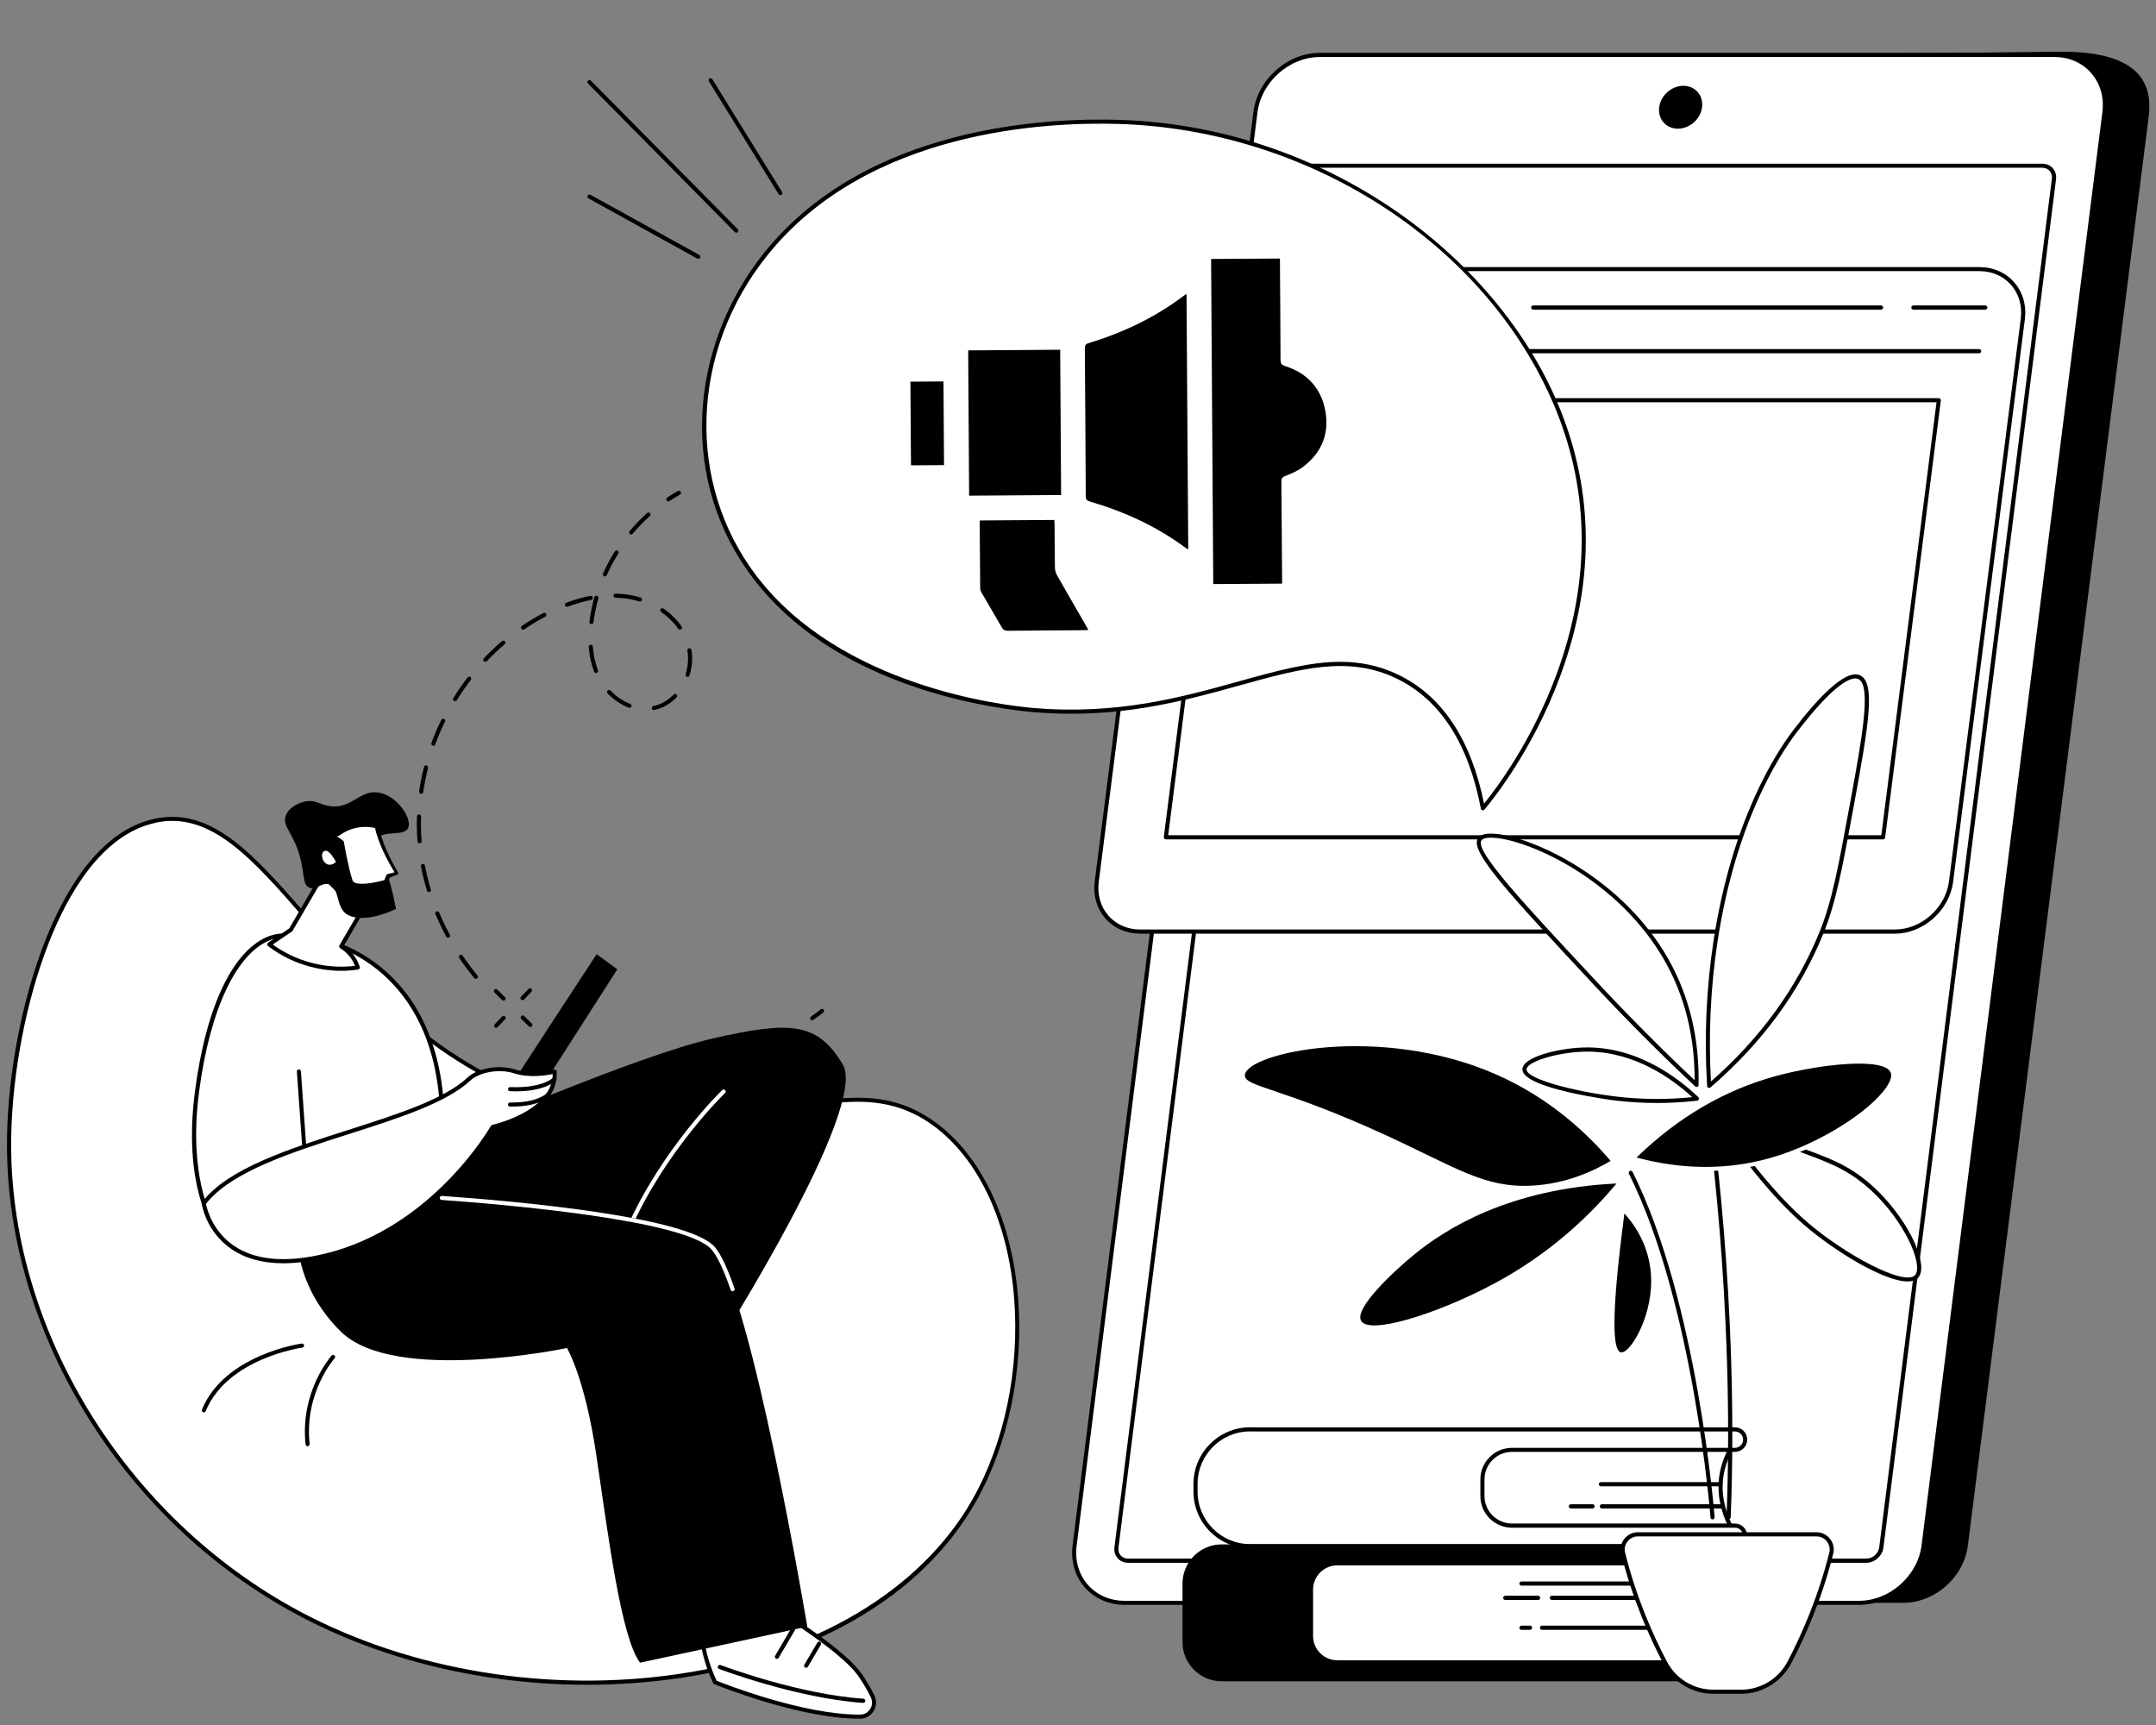 <?xml version="1.0" encoding="utf-8"?>
<!-- Generator: Adobe Illustrator 26.0.3, SVG Export Plug-In . SVG Version: 6.00 Build 0)  -->
<svg version="1.1" xmlns="http://www.w3.org/2000/svg" xmlns:xlink="http://www.w3.org/1999/xlink" x="0px" y="0px"
	 viewBox="0 0 300 240" style="enable-background:new 0 0 300 240;" xml:space="preserve">
<rect x="0" y="0" width="300" height="240" fill="#808080" stroke="none"/>
<style type="text/css">
	.st0{fill:#FFFFFF;}
</style>
<g id="Background">
</g>
<g id="Illustration">
	<g id="Online_language_school_1_">
		<g>
			<path d="M264.84,223H162.65c-4.4,0-7.52-3.56-6.97-7.95l25.16-198.78c0.56-4.39,4.58-7.95,8.98-7.95l97.06-1.13
				c11.14,0,12.65,4.69,12.1,9.08l-25.16,198.78C273.26,219.44,269.24,223,264.84,223z"/>
			<g>
				<path class="st0" d="M258.69,223H156.5c-4.4,0-7.52-3.57-6.97-7.97l25.16-199.41c0.56-4.4,4.58-7.97,8.98-7.97h102.19
					c4.4,0,7.52,3.57,6.97,7.97l-25.16,199.41C267.11,219.43,263.09,223,258.69,223z"/>
				<path d="M258.69,223.28H156.5c-2.2,0-4.17-0.86-5.54-2.41c-1.39-1.57-1.99-3.66-1.71-5.89l25.16-199.41
					c0.57-4.53,4.73-8.22,9.26-8.22h102.19c2.2,0,4.17,0.86,5.54,2.41c1.39,1.57,1.99,3.66,1.71,5.88l-25.16,199.41
					C267.38,219.59,263.22,223.28,258.69,223.28z M183.67,7.93c-4.26,0-8.16,3.46-8.7,7.72l-25.16,199.41
					c-0.26,2.06,0.3,3.99,1.57,5.44c1.26,1.43,3.07,2.22,5.11,2.22h102.19c4.26,0,8.16-3.46,8.7-7.72l25.16-199.41
					c0.26-2.06-0.3-3.99-1.57-5.44c-1.26-1.43-3.07-2.22-5.11-2.22H183.67z"/>
			</g>
			<path d="M259.7,217.43H156.96c-0.57,0-1.08-0.22-1.44-0.63c-0.36-0.41-0.52-0.95-0.45-1.53l24.03-190.4
				c0.15-1.15,1.2-2.09,2.36-2.09h102.74c0.57,0,1.08,0.22,1.44,0.63c0.36,0.41,0.52,0.95,0.45,1.53l-24.02,190.4
				C261.91,216.49,260.85,217.43,259.7,217.43z M181.45,23.34c-0.88,0-1.68,0.71-1.79,1.59l-24.03,190.4
				c-0.05,0.41,0.06,0.8,0.31,1.08c0.25,0.28,0.61,0.44,1.01,0.44H259.7c0.88,0,1.68-0.71,1.79-1.59l24.02-190.4
				c0.05-0.41-0.06-0.8-0.31-1.08c-0.25-0.28-0.61-0.44-1.01-0.44H181.45z M155.36,215.3L155.36,215.3L155.36,215.3z"/>
			<ellipse transform="matrix(0.729 -0.684 0.684 0.729 53.246 164.091)" cx="233.86" cy="14.8" rx="3.18" ry="2.8"/>
		</g>
		<g>
			<g>
				<path class="st0" d="M275.42,37.44H170.4c-3.83,0-7.33,3.12-7.82,6.97l-9.98,78.24c-0.49,3.85,2.21,6.97,6.04,6.97h105.02
					c3.83,0,7.33-3.12,7.82-6.97l9.98-78.24C281.95,40.55,279.25,37.44,275.42,37.44z"/>
				<path d="M263.67,129.9H158.65c-1.92,0-3.63-0.75-4.82-2.1c-1.22-1.38-1.75-3.22-1.5-5.18l9.98-78.24
					c0.51-3.98,4.14-7.22,8.1-7.22h105.02c1.92,0,3.63,0.75,4.82,2.1c1.22,1.38,1.75,3.22,1.5,5.18l-9.98,78.24
					C271.26,126.66,267.63,129.9,263.67,129.9z M170.4,37.72c-3.68,0-7.06,3.01-7.53,6.72l-9.98,78.24
					c-0.23,1.8,0.25,3.48,1.36,4.73c1.08,1.23,2.65,1.91,4.4,1.91h105.02c3.68,0,7.06-3.01,7.53-6.72l9.98-78.24
					c0.23-1.8-0.25-3.48-1.36-4.73c-1.08-1.23-2.65-1.91-4.4-1.91H170.4z"/>
			</g>
			<g>
				<path d="M275.39,49.15H167.52c-0.16,0-0.29-0.13-0.29-0.29c0-0.16,0.13-0.29,0.29-0.29h107.87c0.16,0,0.29,0.13,0.29,0.29
					C275.67,49.03,275.54,49.15,275.39,49.15z"/>
				<path class="st0" d="M175.13,42.79c-0.13,0.99-1.02,1.79-2,1.79c-0.98,0-1.67-0.8-1.55-1.79c0.13-0.99,1.02-1.79,2-1.79
					S175.26,41.81,175.13,42.79z"/>
				<path class="st0" d="M182.24,42.79c-0.13,0.99-1.02,1.79-2,1.79c-0.98,0-1.67-0.8-1.55-1.79c0.13-0.99,1.02-1.79,2-1.79
					S182.37,41.81,182.24,42.79z"/>
				<path class="st0" d="M189.35,42.79c-0.13,0.99-1.02,1.79-2,1.79c-0.98,0-1.67-0.8-1.55-1.79c0.13-0.99,1.02-1.79,2-1.79
					S189.47,41.81,189.35,42.79z"/>
				<path d="M276.25,43.08h-10.01c-0.16,0-0.29-0.13-0.29-0.29c0-0.16,0.13-0.29,0.29-0.29h10.01c0.16,0,0.29,0.13,0.29,0.29
					C276.53,42.95,276.41,43.08,276.25,43.08z"/>
				<path d="M261.74,43.08h-48.4c-0.16,0-0.29-0.13-0.29-0.29c0-0.16,0.13-0.29,0.29-0.29h48.4c0.16,0,0.29,0.13,0.29,0.29
					C262.02,42.95,261.9,43.08,261.74,43.08z"/>
				<path d="M202.44,43.08h-8.82c-0.16,0-0.29-0.13-0.29-0.29c0-0.16,0.13-0.29,0.29-0.29h8.82c0.16,0,0.29,0.13,0.29,0.29
					C202.72,42.95,202.59,43.08,202.44,43.08z"/>
			</g>
			<g>
				<polygon class="st0" points="262.03,116.49 162.23,116.49 169.98,55.68 269.79,55.68 				"/>
				<path d="M262.03,116.78h-99.81c-0.08,0-0.16-0.04-0.21-0.1c-0.05-0.06-0.08-0.14-0.07-0.22l7.75-60.81
					c0.02-0.14,0.14-0.25,0.28-0.25h99.81c0.08,0,0.16,0.04,0.21,0.1c0.05,0.06,0.08,0.14,0.07,0.22l-7.75,60.81
					C262.3,116.67,262.18,116.78,262.03,116.78z M162.55,116.21h99.23l7.68-60.24h-99.23L162.55,116.21z"/>
			</g>
		</g>
		<g>
			<g>
				<path class="st0" d="M21.57,114.2C8.08,117.09,1.55,142,1.27,158.12c-0.48,27.44,16.69,53.73,40.39,66.37
					c31.49,16.79,78.43,11.57,93.89-15.71c9.23-16.28,7.96-41.69-4.87-51.89c-12.87-10.23-26.08,3.78-50.67-2.49
					C46.02,145.72,38.43,110.58,21.57,114.2z"/>
				<path d="M81.66,234.4c-14.18,0-28.3-3.34-40.14-9.66C16.8,211.57,0.51,184.79,0.98,158.12c0.16-8.94,2.11-19.04,5.22-27.02
					c2.7-6.92,7.54-15.51,15.3-17.18c8.01-1.72,13.91,5.06,21.38,13.64c8.51,9.78,19.1,21.94,37.19,26.56
					c11.75,3,20.74,1.37,28.66-0.07c8.56-1.55,15.33-2.78,22.11,2.62c6.05,4.81,9.99,13.51,10.82,23.87
					c0.8,10.05-1.34,20.39-5.87,28.39c-3.76,6.63-9.43,12.16-16.87,16.44c-6.88,3.96-15.27,6.76-24.27,8.09
					C90.36,234.09,86.01,234.4,81.66,234.4z M21.57,114.2l0.06,0.28c-7.52,1.61-12.25,10.04-14.89,16.82
					c-3.09,7.92-5.02,17.95-5.18,26.83c-0.47,26.46,15.7,53.03,40.24,66.11c15.36,8.19,34.6,11.34,52.78,8.64
					c18.73-2.78,33.58-11.62,40.73-24.25c4.47-7.9,6.59-18.13,5.8-28.06c-0.81-10.2-4.67-18.75-10.6-23.47
					c-6.58-5.24-13.24-4.03-21.65-2.5c-7.98,1.45-17.03,3.09-28.91,0.06c-18.26-4.66-28.92-16.9-37.48-26.74
					c-7.35-8.44-13.15-15.1-20.83-13.46L21.57,114.2z"/>
			</g>
			<g>
				<g>
					<g>
						<path class="st0" d="M99.49,234.06c0,0,11.79,4.85,20.2,4.77c1.42-0.01,2.34-1.5,1.74-2.78c-0.35-0.74-0.87-1.68-1.65-2.85
							c-2.92-4.38-15.41-11.49-15.41-11.49l-2.01,0.87c-0.71,0.31-0.99,1.16-0.62,1.83l0.51,0.91l-3.35,0
							c-0.76,0-1.37,0.64-1.33,1.4C97.65,228.26,98.03,230.95,99.49,234.06z"/>
						<path d="M119.51,239.12c-8.35,0-20-4.75-20.12-4.8c-0.07-0.03-0.12-0.08-0.15-0.14c-1.45-3.08-1.86-5.75-1.95-7.45
							c-0.02-0.45,0.13-0.87,0.44-1.19c0.31-0.33,0.73-0.5,1.18-0.5c0,0,0,0,0,0l2.86,0l-0.27-0.48c-0.22-0.39-0.26-0.86-0.12-1.28
							c0.14-0.42,0.46-0.77,0.87-0.95l2.01-0.87c0.08-0.04,0.18-0.03,0.25,0.01c0.51,0.29,12.59,7.19,15.51,11.58
							c0.72,1.08,1.28,2.05,1.67,2.89c0.32,0.7,0.27,1.5-0.14,2.15c-0.41,0.64-1.1,1.03-1.86,1.04
							C119.63,239.12,119.57,239.12,119.51,239.12z M99.71,233.84c1.17,0.47,11.98,4.71,19.8,4.71c0.06,0,0.12,0,0.19,0
							c0.57,0,1.07-0.29,1.38-0.77c0.31-0.49,0.35-1.09,0.1-1.61c-0.38-0.82-0.93-1.76-1.63-2.81
							c-2.69-4.04-13.89-10.57-15.19-11.33l-1.88,0.82c-0.27,0.12-0.47,0.33-0.56,0.61c-0.09,0.28-0.07,0.57,0.08,0.82l0.51,0.91
							c0.05,0.09,0.05,0.2,0,0.28c-0.05,0.09-0.15,0.14-0.25,0.14l-3.35,0c0,0,0,0,0,0c-0.29,0-0.56,0.12-0.76,0.33
							c-0.2,0.21-0.3,0.48-0.28,0.77C97.94,228.33,98.33,230.89,99.71,233.84z"/>
					</g>
					<path d="M120.12,236.92c-0.01,0-0.01,0-0.02,0c-9.15-0.61-19.94-4.68-20.04-4.72c-0.15-0.06-0.22-0.22-0.17-0.37
						c0.06-0.15,0.22-0.22,0.37-0.17c0.11,0.04,10.81,4.08,19.88,4.68c0.16,0.01,0.28,0.15,0.27,0.3
						C120.39,236.81,120.27,236.92,120.12,236.92z"/>
					<path d="M112.16,232.04c-0.05,0-0.1-0.01-0.14-0.04c-0.14-0.08-0.18-0.26-0.1-0.39l1.81-3.07c0.08-0.14,0.25-0.18,0.39-0.1
						c0.14,0.08,0.18,0.26,0.1,0.39l-1.81,3.07C112.35,231.99,112.25,232.04,112.16,232.04z"/>
					<path d="M108.1,230.79c-0.05,0-0.1-0.01-0.14-0.04c-0.14-0.08-0.18-0.26-0.1-0.39l2.27-3.86c0.08-0.14,0.25-0.18,0.39-0.1
						c0.14,0.08,0.18,0.26,0.1,0.39l-2.27,3.86C108.29,230.74,108.2,230.79,108.1,230.79z"/>
				</g>
				<path d="M62.55,158.36c0.36-0.38,26.14-11.52,36.67-13.89c10.54-2.37,14.46-2.39,18.05,3.63c3.59,6.02-17.27,38.88-17.27,38.88
					l-44.37-11.56L62.55,158.36z"/>
				<path class="st0" d="M87.52,171.14c-0.04,0-0.08-0.01-0.12-0.03c-0.14-0.06-0.21-0.23-0.14-0.38
					c4.96-11.08,13.16-18.99,13.24-19.07c0.11-0.11,0.29-0.11,0.4,0.01c0.11,0.11,0.11,0.29-0.01,0.4
					c-0.08,0.08-8.2,7.92-13.11,18.89C87.73,171.07,87.63,171.14,87.52,171.14z"/>
				<path d="M41.46,173.08c0,0,0,6.28,5.95,12.17c7.45,7.37,31.48,2.3,31.48,2.3s2.47,4.05,4.08,14.86
					c1.61,10.81,3.41,25.37,6.09,28.92l23.27-5.02c0,0-7.72-46.32-13.08-52.62c-5.36-6.3-44.37-7.29-44.37-7.29L41.46,173.08z"/>
				<path class="st0" d="M101.94,179.65c-0.12,0-0.23-0.07-0.27-0.19c-0.97-2.79-1.86-4.68-2.64-5.59
					c-3.58-4.2-29.67-6.36-37.58-6.92c-0.16-0.01-0.28-0.15-0.26-0.3c0.01-0.16,0.15-0.27,0.3-0.26
					c10.21,0.72,34.36,2.86,37.98,7.12c0.84,0.98,1.73,2.87,2.74,5.77c0.05,0.15-0.03,0.31-0.18,0.36
					C102,179.65,101.97,179.65,101.94,179.65z"/>
				<g>
					<path d="M70.97,151.3c0.12-0.37,12.05-18.54,12.05-18.54l2.88,2.1l-10.9,17L70.97,151.3z"/>
					<g>
						<path class="st0" d="M29.88,170.78c0,0-4.18-5.84-2.47-18.91c1.71-13.07,5.89-19.86,10.27-21.41
							c4.38-1.55,22.38,1.28,23.78,23.24L29.88,170.78z"/>
						<path d="M29.88,171.06c-0.09,0-0.18-0.04-0.23-0.12c-0.17-0.24-4.22-6.08-2.52-19.11c1.56-11.95,5.38-19.84,10.46-21.64
							c2.35-0.83,8.34-0.42,13.71,3.12c4.36,2.88,9.71,8.74,10.46,20.37c0.01,0.11-0.05,0.22-0.15,0.27l-31.59,17.07
							C29.97,171.05,29.93,171.06,29.88,171.06z M40.31,130.39c-1.05,0-1.92,0.13-2.53,0.34c-4.8,1.7-8.57,9.62-10.08,21.18
							c-1.5,11.44,1.59,17.34,2.28,18.49l31.19-16.86c-0.77-11.27-5.96-16.96-10.19-19.75C47.19,131.29,43.11,130.39,40.31,130.39z"
							/>
					</g>
					<path d="M42.46,161.62c-0.15,0-0.27-0.11-0.28-0.27l-0.87-12.26c-0.01-0.16,0.11-0.29,0.26-0.3c0.15-0.01,0.29,0.11,0.3,0.26
						l0.87,12.26c0.01,0.16-0.11,0.29-0.26,0.3C42.47,161.62,42.47,161.62,42.46,161.62z"/>
					<g>
						<path class="st0" d="M28.36,167.41c0,0,1.52,10.98,16.86,7.3c15.34-3.67,23.34-17.94,23.34-17.94s8.93-1.91,8.63-7.71
							c0,0-2.99,0.8-5.53,0c-2.54-0.8-5.3,0.02-6.35,1.01C58.05,156.89,34.88,158.93,28.36,167.41z"/>
						<path d="M39.42,175.76c-2.87,0-5.29-0.66-7.22-1.98c-3.55-2.43-4.11-6.17-4.13-6.33c-0.01-0.08,0.01-0.15,0.06-0.21
							c3.6-4.69,12.11-7.4,20.33-10.03c6.88-2.2,13.38-4.27,16.64-7.33c1.22-1.14,4.1-1.87,6.63-1.07c2.44,0.77,5.34,0,5.37,0
							c0.08-0.02,0.17-0.01,0.24,0.04c0.07,0.05,0.11,0.13,0.12,0.22c0.3,5.66-7.59,7.71-8.73,7.97
							c-0.8,1.35-8.89,14.47-23.46,17.96C43.16,175.5,41.2,175.76,39.42,175.76z M28.66,167.49c0.12,0.64,0.87,3.77,3.87,5.82
							c2.99,2.04,7.23,2.42,12.62,1.13c15.04-3.6,23.08-17.66,23.16-17.8c0.04-0.07,0.11-0.12,0.19-0.14
							c0.09-0.02,8.33-1.85,8.41-7.07c-0.88,0.19-3.24,0.58-5.34-0.09c-2.47-0.78-5.11,0.05-6.07,0.95
							c-3.35,3.14-9.91,5.24-16.86,7.46C40.56,160.33,32.2,163,28.66,167.49z"/>
					</g>
					<path d="M71.73,151.84c-0.25,0-0.5-0.01-0.77-0.02c-0.16-0.01-0.28-0.14-0.27-0.3c0.01-0.16,0.14-0.28,0.3-0.27
						c4.47,0.18,5.94-1.28,5.96-1.29c0.11-0.11,0.29-0.11,0.4-0.01c0.11,0.11,0.12,0.29,0.01,0.4
						C77.28,150.42,75.85,151.84,71.73,151.84z"/>
					<path d="M71.26,153.96c-0.1,0-0.2,0-0.3,0c-0.16,0-0.28-0.13-0.28-0.29c0-0.16,0.13-0.28,0.29-0.28c0,0,0,0,0.01,0
						c3.84,0.07,5.1-1.29,5.11-1.3c0.11-0.12,0.29-0.13,0.4-0.02c0.12,0.1,0.13,0.28,0.03,0.4
						C76.46,152.53,75.16,153.96,71.26,153.96z"/>
				</g>
				<g>
					<g>
						<path class="st0" d="M44.91,121.76c-0.1,0.19-4.45,7.62-4.45,7.62l-3,2.02c1.11,0.84,3.06,2.11,5.79,2.83
							c2.79,0.74,5.16,0.59,6.54,0.4c-0.12-0.38-0.32-0.87-0.67-1.39c-0.55-0.81-1.21-1.3-1.64-1.56c0.89-1.54,1.79-3.07,2.68-4.61
							L44.91,121.76z"/>
						<path d="M47.5,135.07c-1.45,0-2.9-0.19-4.32-0.57c-2.14-0.57-4.13-1.54-5.89-2.88c-0.07-0.06-0.12-0.14-0.11-0.24
							c0-0.09,0.05-0.18,0.13-0.23l2.94-1.98c1.51-2.58,4.33-7.41,4.41-7.56c0.04-0.08,0.12-0.13,0.21-0.15
							c0.09-0.01,0.18,0.02,0.24,0.08l5.26,5.31c0.09,0.09,0.11,0.23,0.04,0.34l-2.55,4.38c0.59,0.4,1.09,0.9,1.49,1.49
							c0.31,0.45,0.54,0.94,0.71,1.46c0.03,0.08,0.01,0.17-0.03,0.24c-0.04,0.07-0.12,0.12-0.2,0.13
							C49.05,135.01,48.27,135.07,47.5,135.07z M37.95,131.41c1.62,1.17,3.43,2.03,5.37,2.54c1.99,0.53,4.04,0.67,6.08,0.43
							c-0.14-0.35-0.31-0.68-0.52-0.99c-0.4-0.59-0.93-1.09-1.55-1.47c-0.13-0.08-0.18-0.25-0.1-0.39l2.57-4.42l-4.84-4.89
							c-0.84,1.44-4.11,7.03-4.26,7.3c-0.02,0.04-0.05,0.07-0.09,0.09L37.95,131.41z M40.46,129.38L40.46,129.38L40.46,129.38z"/>
					</g>
					<g>
						<path d="M52.56,110.25c-2.57-0.33-3.67,2.38-6.72,1.9c-1.4-0.22-1.95-0.9-3.31-0.65c-0.9,0.17-2.31,0.78-2.76,1.96
							c-0.57,1.51,1.04,2.31,1.97,5.77c0.65,2.43,0.35,3.86,1.28,4.27c0.94,0.42,1.75-0.82,2.81-0.44c1.38,0.49,0.92,2.89,2.22,3.99
							c0.89,0.76,3.17,1.21,7.05-0.59c-0.16-0.7-0.4-2.15-0.79-3.46c-1.21-4.11-2.58-5.12-1.99-6.12c0.91-1.53,3.87-0.4,4.46-1.67
							C57.42,113.89,55.2,110.6,52.56,110.25z"/>
						<g>
							<path class="st0" d="M46.58,116.37l0.98,0.82c0,0,0.7,4.06,1.23,5.43c0.53,1.37,4.9,0.06,4.9,0.06l0.31-0.8l1.21-0.39
								c0,0-2.26-3.54-2.79-6.52C52.42,114.97,49.33,113.93,46.58,116.37z"/>
							<path d="M46.87,116.37c0.33,0.2,0.61,0.37,0.88,0.6l0,0c0.05,0.05,0.09,0.11,0.1,0.17c0.15,0.88,0.32,1.76,0.51,2.63
								c0.19,0.87,0.38,1.75,0.65,2.57l0.05,0.15c0.02,0.05,0.03,0.06,0.05,0.1c0.04,0.05,0.08,0.11,0.15,0.15
								c0.13,0.09,0.32,0.15,0.52,0.18c0.4,0.06,0.83,0.05,1.26,0.01c0.86-0.09,1.74-0.28,2.58-0.52l-0.18,0.17l0.31-0.8l0.01-0.02
								c0.03-0.08,0.1-0.13,0.17-0.15l1.23-0.31l-0.11,0.3c-0.64-1.02-1.21-2.06-1.72-3.15c-0.5-1.09-0.94-2.22-1.18-3.42l0.19,0.22
								c-0.45-0.13-0.97-0.2-1.46-0.2c-0.5-0.01-1,0.05-1.48,0.17c-0.48,0.12-0.96,0.29-1.39,0.53c-0.23,0.11-0.43,0.25-0.64,0.39
								c-0.12,0.08-0.15,0.12-0.23,0.15C47.06,116.31,46.97,116.33,46.87,116.37z M46.3,116.38c0.1-0.13,0.21-0.27,0.35-0.4
								c0.13-0.13,0.29-0.26,0.39-0.32c0.23-0.15,0.45-0.31,0.7-0.43c0.48-0.27,1-0.45,1.53-0.58c0.53-0.13,1.08-0.19,1.62-0.18
								c0.55,0.01,1.08,0.07,1.63,0.23c0.1,0.03,0.17,0.11,0.19,0.2l0,0.02c0.2,1.13,0.59,2.25,1.06,3.33
								c0.47,1.07,1.01,2.13,1.62,3.14c0.06,0.1,0.03,0.22-0.07,0.28c-0.01,0.01-0.02,0.01-0.03,0.01l-0.01,0l-1.18,0.47l0.18-0.17
								l-0.31,0.8l0,0c-0.03,0.08-0.1,0.14-0.18,0.17c-0.88,0.25-1.77,0.44-2.69,0.54c-0.46,0.04-0.93,0.06-1.41-0.01
								c-0.24-0.04-0.5-0.11-0.74-0.27c-0.12-0.07-0.23-0.19-0.32-0.32c-0.03-0.07-0.08-0.15-0.1-0.2l-0.06-0.17
								c-0.29-0.88-0.47-1.76-0.67-2.64c-0.18-0.88-0.35-1.76-0.51-2.65l0.1,0.17C47,117.09,46.62,116.72,46.3,116.38z"/>
						</g>
						<g>
							<path class="st0" d="M47.11,120.02c0,0-1.15-2.57-2.21-1.8C43.84,118.99,45.18,121.79,47.11,120.02z"/>
							<path d="M45.88,120.88c-0.19,0-0.35-0.04-0.49-0.08c-0.58-0.21-1.04-0.81-1.14-1.49c-0.08-0.55,0.1-1.04,0.47-1.32
								c0.26-0.19,0.55-0.24,0.84-0.16c0.96,0.25,1.71,1.89,1.8,2.08c0.05,0.11,0.02,0.24-0.07,0.33
								C46.75,120.73,46.27,120.88,45.88,120.88z M45.31,118.36c-0.09,0-0.16,0.03-0.25,0.09c-0.29,0.21-0.27,0.61-0.24,0.77
								c0.07,0.47,0.38,0.9,0.76,1.04c0.35,0.13,0.75,0.02,1.17-0.32c-0.3-0.61-0.86-1.44-1.33-1.57
								C45.38,118.37,45.35,118.36,45.31,118.36z"/>
						</g>
					</g>
				</g>
			</g>
			<path d="M28.36,196.5c-0.04,0-0.07-0.01-0.11-0.02c-0.15-0.06-0.21-0.23-0.15-0.37c3.18-7.68,13.79-9.17,13.89-9.18
				c0.16-0.02,0.3,0.09,0.32,0.25c0.02,0.16-0.09,0.3-0.25,0.32c-0.1,0.01-10.39,1.46-13.44,8.83
				C28.58,196.43,28.47,196.5,28.36,196.5z"/>
			<path d="M42.8,201.22c-0.14,0-0.27-0.11-0.28-0.26c-0.79-7.41,3.58-12.31,3.62-12.36c0.11-0.12,0.29-0.13,0.4-0.02
				c0.12,0.11,0.13,0.29,0.02,0.4c-0.04,0.05-4.24,4.76-3.48,11.91c0.02,0.16-0.1,0.3-0.25,0.31
				C42.82,201.22,42.81,201.22,42.8,201.22z"/>
		</g>
		<g>
			<g>
				<path class="st0" d="M206.34,112.45c1.87-2.2,22.87-27.94,9.68-57.29c-9.26-20.61-32.82-37.3-60.18-38.2
					c-4.61-0.15-33.72-1.11-49.34,18.44c-10.52,13.16-11.67,31.55-1.45,44.93c12.15,15.9,35.35,18.17,38.8,18.46
					c24.1,2.04,37.39-10.96,50.53-4.68C202.43,97.95,205.2,106.52,206.34,112.45z"/>
				<path d="M206.34,112.74c-0.02,0-0.05,0-0.07-0.01c-0.11-0.03-0.19-0.11-0.21-0.22c-1.74-9.13-5.71-15.23-11.8-18.14
					c-6.69-3.19-13.32-1.35-21.73,0.98c-7.96,2.21-16.99,4.72-28.7,3.73c-2.44-0.21-8.9-0.95-16.2-3.39
					c-9.98-3.34-17.65-8.44-22.8-15.18c-5-6.54-7.46-14.4-7.11-22.73c0.33-8.04,3.37-16.05,8.56-22.55
					c14.18-17.74,39.39-18.88,49.57-18.55c13.15,0.43,25.95,4.5,37.02,11.76c10.46,6.86,18.78,16.31,23.41,26.61
					c5.55,12.35,5.83,25.48,0.81,39.04c-3.81,10.31-9.45,17.26-10.54,18.55C206.5,112.7,206.42,112.74,206.34,112.74z M186.5,92.08
					c2.72,0,5.35,0.5,8.01,1.77c6.12,2.92,10.16,8.96,11.99,17.96c1.66-2.04,6.61-8.59,10.06-17.92c4.96-13.41,4.69-26.4-0.8-38.61
					c-9.84-21.89-33.92-37.18-59.93-38.03c-10.09-0.33-35.09,0.79-49.1,18.33c-10.69,13.37-11.28,31.71-1.44,44.58
					c11.73,15.35,34.21,17.98,38.59,18.35c11.61,0.98,20.59-1.51,28.5-3.71C177.61,93.35,182.17,92.08,186.5,92.08z"/>
			</g>
		</g>
		<g>
			<g>
				<g>
					<path class="st0" d="M240.74,212.26c-1.69-3.48-1.85-6.99,0-10.53l-1.33-1.59l-36.35,1.2l1.25,11.55l35.19,0.41L240.74,212.26z
						"/>
					<path d="M239.5,213.57C239.49,213.57,239.49,213.57,239.5,213.57l-35.19-0.41c-0.14,0-0.26-0.11-0.28-0.25l-1.25-11.55
						c-0.01-0.08,0.02-0.16,0.07-0.22c0.05-0.06,0.13-0.1,0.21-0.1l36.35-1.2c0.09,0,0.17,0.04,0.23,0.1l1.33,1.59
						c0.07,0.09,0.09,0.21,0.03,0.32c-1.74,3.33-1.74,6.69,0,10.27c0.06,0.12,0.03,0.26-0.07,0.34l-1.24,1.03
						C239.63,213.55,239.56,213.57,239.5,213.57z M204.56,212.59l34.83,0.4l0.99-0.82c-1.68-3.58-1.67-7.08,0.01-10.41l-1.12-1.34
						l-35.9,1.18L204.56,212.59z"/>
				</g>
				<g>
					<path class="st0" d="M173.94,198.86h47.91h19.56c0.79,0,1.43,0.64,1.43,1.43c0,0.79-0.64,1.43-1.43,1.43h-31.02
						c-2.27,0-4.11,1.84-4.11,4.11v2.31c0,2.27,1.84,4.11,4.11,4.11h31.02c0.79,0,1.43,0.64,1.43,1.43c0,0.79-0.64,1.43-1.43,1.43
						h-67.47c-4.19,0-7.58-3.4-7.58-7.58v-1.08C166.36,202.26,169.75,198.86,173.94,198.86z"/>
					<path d="M241.41,215.4h-67.47c-4.34,0-7.87-3.53-7.87-7.87v-1.08c0-4.34,3.53-7.87,7.87-7.87h67.47c0.94,0,1.71,0.77,1.71,1.71
						c0,0.94-0.77,1.71-1.71,1.71h-31.02c-2.11,0-3.83,1.72-3.83,3.83v2.31c0,2.11,1.72,3.83,3.83,3.83h31.02
						c0.94,0,1.71,0.77,1.71,1.71C243.12,214.63,242.36,215.4,241.41,215.4z M173.94,199.15c-4.02,0-7.3,3.27-7.3,7.3v1.08
						c0,4.02,3.27,7.3,7.3,7.3h67.47c0.63,0,1.14-0.51,1.14-1.14c0-0.63-0.51-1.14-1.14-1.14h-31.02c-2.43,0-4.4-1.97-4.4-4.4v-2.31
						c0-2.43,1.97-4.4,4.4-4.4h31.02c0.63,0,1.14-0.51,1.14-1.14c0-0.63-0.51-1.14-1.14-1.14H173.94z"/>
				</g>
				<path d="M239.4,206.79h-16.64c-0.16,0-0.29-0.13-0.29-0.29c0-0.16,0.13-0.29,0.29-0.29h16.64c0.16,0,0.29,0.13,0.29,0.29
					C239.69,206.66,239.56,206.79,239.4,206.79z"/>
				<path d="M221.6,209.87h-3.02c-0.16,0-0.29-0.13-0.29-0.29c0-0.16,0.13-0.29,0.29-0.29h3.02c0.16,0,0.29,0.13,0.29,0.29
					C221.89,209.74,221.76,209.87,221.6,209.87z"/>
				<path d="M239.53,209.87h-16.64c-0.16,0-0.29-0.13-0.29-0.29c0-0.16,0.13-0.29,0.29-0.29h16.64c0.16,0,0.29,0.13,0.29,0.29
					C239.82,209.74,239.69,209.87,239.53,209.87z"/>
			</g>
			<g>
				<g>
					<path class="st0" d="M239.69,231.71h-60.94v-14.93l60.94,0C237.89,221.82,237.84,226.8,239.69,231.71z"/>
					<path d="M239.69,232h-60.94c-0.16,0-0.29-0.13-0.29-0.29v-14.93c0-0.16,0.13-0.29,0.29-0.29h60.94c0.09,0,0.18,0.05,0.23,0.12
						s0.07,0.17,0.04,0.26c-1.79,5.02-1.79,9.98,0,14.73c0.03,0.09,0.02,0.19-0.03,0.26C239.87,231.95,239.78,232,239.69,232z
						 M179.03,231.43h60.25c-1.65-4.65-1.65-9.47,0.01-14.36h-60.26V231.43z"/>
				</g>
				<g>
					<path d="M186.08,217.52h54.03c0.65,0,1.18-0.53,1.18-1.18c0-0.65-0.53-1.18-1.18-1.18H170c-2.86,0-5.17,2.31-5.17,5.17v8.13
						c0,2.86,2.31,5.17,5.17,5.17h70.11c0.65,0,1.18-0.53,1.18-1.18c0-0.65-0.53-1.18-1.18-1.18h-54.03c-2.02,0-3.65-1.64-3.65-3.65
						v-6.46C182.43,219.15,184.06,217.52,186.08,217.52z"/>
					<path d="M240.11,233.92H170c-3.01,0-5.46-2.45-5.46-5.46v-8.13c0-3.01,2.45-5.46,5.46-5.46h70.11c0.81,0,1.46,0.66,1.46,1.46
						c0,0.81-0.66,1.46-1.46,1.46h-54.03c-1.86,0-3.37,1.51-3.37,3.37v6.46c0,1.86,1.51,3.37,3.37,3.37h54.03
						c0.81,0,1.46,0.66,1.46,1.46C241.57,233.26,240.91,233.92,240.11,233.92z M170,215.45c-2.69,0-4.88,2.19-4.88,4.88v8.13
						c0,2.69,2.19,4.88,4.88,4.88h70.11c0.49,0,0.89-0.4,0.89-0.89s-0.4-0.89-0.89-0.89h-54.03c-2.17,0-3.94-1.77-3.94-3.94v-6.46
						c0-2.17,1.77-3.94,3.94-3.94h54.03c0.49,0,0.89-0.4,0.89-0.89c0-0.49-0.4-0.89-0.89-0.89H170z"/>
				</g>
				<path d="M238.61,220.61h-9c-0.16,0-0.29-0.13-0.29-0.29s0.13-0.29,0.29-0.29h9c0.16,0,0.29,0.13,0.29,0.29
					S238.77,220.61,238.61,220.61z"/>
				<path d="M228.07,220.61h-16.36c-0.16,0-0.29-0.13-0.29-0.29s0.13-0.29,0.29-0.29h16.36c0.16,0,0.29,0.13,0.29,0.29
					S228.22,220.61,228.07,220.61z"/>
				<path d="M238.42,222.6h-22.49c-0.16,0-0.29-0.13-0.29-0.29c0-0.16,0.13-0.29,0.29-0.29h22.49c0.16,0,0.29,0.13,0.29,0.29
					C238.7,222.48,238.58,222.6,238.42,222.6z"/>
				<path d="M214.03,222.6h-4.58c-0.16,0-0.29-0.13-0.29-0.29c0-0.16,0.13-0.29,0.29-0.29h4.58c0.16,0,0.29,0.13,0.29,0.29
					C214.31,222.48,214.19,222.6,214.03,222.6z"/>
				<path d="M238.42,226.76h-23.85c-0.16,0-0.29-0.13-0.29-0.29c0-0.16,0.13-0.29,0.29-0.29h23.85c0.16,0,0.29,0.13,0.29,0.29
					C238.7,226.64,238.58,226.76,238.42,226.76z"/>
				<path d="M212.9,226.76h-1.19c-0.16,0-0.29-0.13-0.29-0.29c0-0.16,0.13-0.29,0.29-0.29h1.19c0.16,0,0.29,0.13,0.29,0.29
					C213.18,226.64,213.05,226.76,212.9,226.76z"/>
			</g>
		</g>
		<g>
			<g>
				<path class="st0" d="M252.76,213.47h-24.84c-1.37,0-2.39,1.29-2.06,2.62c1.61,6.46,4.03,11.8,5.83,15.21
					c1.32,2.5,3.91,4.07,6.74,4.07h3.81c2.83,0,5.42-1.57,6.74-4.07c1.8-3.41,4.22-8.74,5.83-15.21
					C255.15,214.76,254.13,213.47,252.76,213.47z"/>
				<path d="M242.24,235.66h-3.81c-2.94,0-5.62-1.62-7-4.23c-1.77-3.37-4.23-8.75-5.86-15.27c-0.18-0.72-0.02-1.46,0.44-2.05
					c0.46-0.59,1.15-0.93,1.9-0.93h24.84c0.75,0,1.44,0.34,1.9,0.93c0.46,0.58,0.62,1.33,0.44,2.05c-1.63,6.52-4.08,11.9-5.86,15.27
					C247.86,234.04,245.18,235.66,242.24,235.66z M227.91,213.76c-0.57,0-1.1,0.26-1.45,0.71c-0.35,0.45-0.47,1.01-0.33,1.56
					c1.61,6.47,4.05,11.8,5.81,15.14c1.27,2.42,3.76,3.92,6.49,3.92h3.81c2.73,0,5.22-1.5,6.49-3.92c1.76-3.34,4.19-8.67,5.81-15.14
					c0.14-0.55,0.01-1.11-0.33-1.56c-0.35-0.45-0.88-0.71-1.45-0.71H227.91z"/>
			</g>
			<g>
				<g>
					<path class="st0" d="M236.07,150.94c0.08-4.23-0.46-10.78-4.14-17.31c-7.65-13.6-24.36-19.09-26.01-16.9
						c-1.2,1.59,4.9,8.12,16.13,20.16C227.72,142.95,232.65,147.73,236.07,150.94z"/>
					<path d="M236.07,151.23c-0.07,0-0.14-0.03-0.2-0.08c-4.79-4.49-9.51-9.22-14.03-14.07c-12.01-12.87-17.49-18.74-16.15-20.52
						c0.34-0.45,1.09-0.64,2.24-0.56c5.06,0.34,17.77,5.98,24.25,17.5c2.89,5.14,4.3,11.01,4.17,17.46c0,0.11-0.07,0.21-0.17,0.26
						C236.15,151.22,236.11,151.23,236.07,151.23z M207.46,116.55c-0.93,0-1.22,0.24-1.31,0.35c-1.05,1.4,5.77,8.71,16.11,19.78
						c4.37,4.68,8.92,9.26,13.54,13.61c0.02-6.09-1.36-11.64-4.11-16.52c-6.37-11.33-18.84-16.88-23.79-17.21
						C207.74,116.55,207.59,116.55,207.46,116.55z"/>
				</g>
				<g>
					<path class="st0" d="M237.82,151.07c-0.52-8.51,0.17-15.44,0.9-20.18c2.75-17.94,9.51-27.13,11.04-29.13
						c1.12-1.47,6.6-8.65,8.95-7.55c2.03,0.95,0.85,7.59-0.97,17.46c-1.69,9.16-2.53,13.74-4.27,18.05
						C251.53,134.52,247.29,142.92,237.82,151.07z"/>
					<path d="M237.82,151.36c-0.04,0-0.08-0.01-0.11-0.02c-0.1-0.04-0.17-0.14-0.17-0.25c-0.42-6.82-0.11-13.63,0.9-20.24
						c2.55-16.62,8.6-26,11.09-29.26c3.07-4.03,7.18-8.62,9.3-7.63c2.17,1.01,1.21,6.79-0.81,17.78c-1.69,9.17-2.53,13.77-4.29,18.1
						c-3.25,8.06-8.54,15.27-15.72,21.45C237.95,151.33,237.89,151.36,237.82,151.36z M258.17,94.39c-0.98,0-3.26,1.09-8.19,7.54
						c-2.46,3.23-8.46,12.51-10.98,29c-0.98,6.38-1.29,12.95-0.93,19.54c6.89-6.03,11.97-13.04,15.13-20.85
						c1.73-4.28,2.57-8.86,4.25-17.98c1.61-8.75,3-16.29,1.13-17.16C258.48,94.43,258.35,94.39,258.17,94.39z"/>
				</g>
				<g>
					<path class="st0" d="M236.13,152.86c-2.26-2.16-8.07-7.09-15.85-6.83c-3.61,0.12-8.12,1.38-8.15,2.74
						c-0.04,1.8,7.86,3.48,12.62,4.06C229.47,153.39,233.44,153.16,236.13,152.86z"/>
					<path d="M230.58,153.46c-1.96,0-3.93-0.12-5.87-0.35c-0.13-0.02-12.93-1.64-12.87-4.35c0.04-1.69,4.93-2.9,8.43-3.02
						c7.42-0.25,13.24,4.22,16.05,6.91c0.08,0.08,0.11,0.19,0.07,0.3c-0.04,0.1-0.13,0.18-0.24,0.19
						C234.3,153.35,232.44,153.46,230.58,153.46z M220.87,146.31c-0.19,0-0.38,0-0.58,0.01c-3.73,0.13-7.85,1.41-7.88,2.46
						c-0.03,1.33,6.49,3.05,12.36,3.77c3.53,0.43,7.13,0.46,10.7,0.1C232.67,150.07,227.43,146.31,220.87,146.31z"/>
				</g>
				<g>
					<path class="st0" d="M239.88,156.7c1.04,1.63,2.51,3.8,4.46,6.21c0.94,1.17,3.74,4.59,6.99,7.37
						c5.06,4.34,13.58,9.16,15.33,7.32c1.69-1.77-2.38-10.16-8.87-14.38c-2.14-1.39-4.35-2.2-8.21-3.61
						C245.65,158.17,242.27,157.27,239.88,156.7z"/>
					<path d="M265.44,178.29c-3.24,0-10.03-4.12-14.3-7.78c-2.21-1.9-4.58-4.39-7.02-7.41c-1.61-1.99-3.12-4.08-4.48-6.24
						c-0.06-0.1-0.06-0.22,0.01-0.32c0.07-0.09,0.19-0.14,0.3-0.11c3.28,0.77,6.55,1.75,9.74,2.92c3.8,1.39,6.1,2.23,8.26,3.64
						c5.01,3.25,8.95,9.38,9.35,12.84c0.11,0.9-0.04,1.57-0.43,1.98C266.55,178.13,266.06,178.29,265.44,178.29z M240.51,157.15
						c1.25,1.93,2.62,3.8,4.06,5.59c2.42,2.99,4.76,5.46,6.95,7.34c5.27,4.52,13.46,8.89,14.94,7.34c0.26-0.27,0.36-0.8,0.27-1.51
						c-0.34-2.88-3.77-8.96-9.1-12.42c-2.11-1.37-4.26-2.16-8.15-3.59C246.55,158.8,243.53,157.89,240.51,157.15z"/>
				</g>
				<path d="M240.52,211.39c0,0-0.01,0-0.01,0c-0.16-0.01-0.28-0.14-0.27-0.3c1.2-30.41-2.83-57.14-2.87-57.4
					c-0.02-0.16,0.08-0.3,0.24-0.33c0.15-0.02,0.3,0.08,0.33,0.24c0.04,0.27,4.09,27.05,2.88,57.51
					C240.8,211.27,240.67,211.39,240.52,211.39z"/>
			</g>
			<g>
				<path d="M238.29,211.39c-0.15,0-0.27-0.11-0.28-0.26c-0.02-0.3-2.34-29.79-11.35-47.83c-0.07-0.14-0.01-0.31,0.13-0.38
					c0.14-0.07,0.31-0.01,0.38,0.13c9.06,18.14,11.39,47.74,11.41,48.04c0.01,0.16-0.11,0.29-0.26,0.31
					C238.3,211.39,238.29,211.39,238.29,211.39z"/>
				<path d="M226.03,168.84c0.68,0.73,3.75,4.15,3.73,9.44c-0.01,5.21-3.01,10.16-4.24,9.86
					C224.48,187.89,224.06,183.77,226.03,168.84z"/>
				<path d="M224.94,164.66c-3.13,3.74-8.12,8.81-15.39,13.01c-8.04,4.64-18.89,8.23-20.15,6.11c-1.03-1.73,4.57-6.95,7.42-9.27
					C201.01,171.1,209.79,165.39,224.94,164.66z"/>
				<path d="M224.11,161.52c-3.08-3.62-8.21-8.61-15.81-11.98c-16.19-7.17-34.78-3.08-35.08,0.02c-0.16,1.66,5.08,1.69,19.7,8.42
					c9.73,4.48,13.61,7.31,20.2,6.98C217.85,164.72,221.64,162.98,224.11,161.52z"/>
				<g>
					<path d="M227.16,161.19c3.83-3.79,10.42-9.18,19.87-11.76c5.94-1.62,15.38-2.77,16.33-0.3c1.02,2.66-7.68,9.64-17.03,12.27
						C238.36,163.64,231.27,162.34,227.16,161.19z"/>
					<path class="st0" d="M237.34,162.92c-3.35,0-6.78-0.49-10.25-1.46c-0.1-0.03-0.17-0.1-0.2-0.2c-0.03-0.1,0-0.2,0.08-0.27
						c5.89-5.84,12.62-9.82,20-11.83c4.74-1.29,15.52-3.12,16.67-0.12c0.19,0.5,0.11,1.13-0.26,1.85
						c-1.67,3.32-9.04,8.57-16.96,10.79C243.46,162.51,240.43,162.92,237.34,162.92z M227.72,161.05
						c6.41,1.71,12.65,1.74,18.54,0.08c7.55-2.12,14.99-7.29,16.6-10.5c0.29-0.57,0.37-1.04,0.23-1.39
						c-0.83-2.18-9.87-1.2-15.98,0.47C239.97,151.65,233.45,155.47,227.72,161.05z"/>
				</g>
			</g>
		</g>
		<g>
			<g>
				<path d="M72.71,139.16c-0.07,0-0.14-0.03-0.2-0.08c-0.11-0.11-0.12-0.29-0.01-0.4l1.05-1.1c0.11-0.11,0.29-0.12,0.4-0.01
					c0.11,0.11,0.12,0.29,0.01,0.4l-1.05,1.1C72.86,139.13,72.79,139.16,72.71,139.16z"/>
				<path d="M69.04,143c-0.07,0-0.14-0.03-0.2-0.08c-0.11-0.11-0.12-0.29-0.01-0.4l1.05-1.1c0.11-0.11,0.29-0.12,0.4-0.01
					c0.11,0.11,0.12,0.29,0.01,0.4l-1.05,1.1C69.19,142.97,69.11,143,69.04,143z"/>
				<path d="M70.07,139.22c-0.07,0-0.14-0.03-0.2-0.08l-1.07-1.05c-0.11-0.11-0.11-0.29,0-0.4c0.11-0.11,0.29-0.11,0.4,0l1.07,1.05
					c0.11,0.11,0.11,0.29,0,0.4C70.21,139.19,70.14,139.22,70.07,139.22z"/>
				<path d="M73.8,142.89c-0.07,0-0.14-0.03-0.2-0.08l-1.07-1.05c-0.11-0.11-0.11-0.29,0-0.4c0.11-0.11,0.29-0.11,0.4,0L74,142.4
					c0.11,0.11,0.11,0.29,0,0.4C73.95,142.86,73.88,142.89,73.8,142.89z"/>
			</g>
			<path d="M97.16,36.01c-0.05,0-0.09-0.01-0.14-0.04l-15.14-8.37c-0.14-0.08-0.19-0.25-0.11-0.39c0.08-0.14,0.25-0.19,0.39-0.11
				l15.14,8.37c0.14,0.08,0.19,0.25,0.11,0.39C97.36,35.96,97.26,36.01,97.16,36.01z"/>
			<path d="M102.46,32.38c-0.07,0-0.15-0.03-0.2-0.08L81.82,11.62c-0.11-0.11-0.11-0.29,0-0.4c0.11-0.11,0.29-0.11,0.4,0
				l20.44,20.67c0.11,0.11,0.11,0.29,0,0.4C102.61,32.35,102.54,32.38,102.46,32.38z"/>
			<path d="M108.58,27.15c-0.1,0-0.19-0.05-0.24-0.14l-9.7-15.69c-0.08-0.13-0.04-0.31,0.09-0.39c0.13-0.08,0.31-0.04,0.39,0.09
				l9.7,15.69c0.08,0.13,0.04,0.31-0.09,0.39C108.69,27.13,108.63,27.15,108.58,27.15z"/>
		</g>
		<g>
			<path d="M113.01,141.96c-0.09,0-0.18-0.04-0.23-0.12c-0.09-0.13-0.06-0.31,0.07-0.4c0.46-0.32,0.92-0.67,1.36-1.02
				c0.12-0.1,0.3-0.08,0.4,0.05c0.1,0.12,0.08,0.3-0.05,0.4c-0.45,0.35-0.92,0.7-1.39,1.03
				C113.13,141.94,113.07,141.96,113.01,141.96z"/>
			<path d="M66.21,136.18c-0.08,0-0.16-0.04-0.22-0.1c-0.74-0.89-1.44-1.83-2.09-2.79c-0.09-0.13-0.05-0.31,0.08-0.4
				c0.13-0.09,0.31-0.05,0.4,0.08c0.64,0.94,1.33,1.87,2.06,2.74c0.1,0.12,0.08,0.3-0.04,0.4
				C66.34,136.16,66.28,136.18,66.21,136.18z M62.35,130.47c-0.1,0-0.2-0.05-0.25-0.15c-0.55-1.02-1.06-2.08-1.51-3.14
				c-0.06-0.15,0.01-0.31,0.15-0.37c0.14-0.06,0.31,0.01,0.37,0.15c0.44,1.05,0.94,2.09,1.48,3.09c0.08,0.14,0.02,0.31-0.11,0.39
				C62.44,130.46,62.39,130.47,62.35,130.47z M59.68,124.11c-0.12,0-0.24-0.08-0.27-0.2c-0.34-1.12-0.62-2.25-0.84-3.38
				c-0.03-0.15,0.07-0.3,0.23-0.33c0.15-0.03,0.3,0.07,0.33,0.23c0.21,1.11,0.49,2.23,0.82,3.32c0.05,0.15-0.04,0.31-0.19,0.36
				C59.73,124.1,59.7,124.11,59.68,124.11z M58.38,117.33c-0.15,0-0.27-0.11-0.28-0.26c-0.04-0.44-0.06-0.89-0.08-1.33
				C58,115.36,58,114.98,58,114.6c0-0.34,0.01-0.68,0.02-1.02c0.01-0.16,0.15-0.28,0.29-0.28c0.16,0.01,0.28,0.14,0.28,0.29
				c-0.01,0.33-0.02,0.67-0.02,1c0,0.37,0.01,0.75,0.02,1.12c0.02,0.43,0.04,0.87,0.08,1.3c0.01,0.16-0.1,0.29-0.26,0.31
				C58.39,117.33,58.39,117.33,58.38,117.33z M58.6,110.44c-0.01,0-0.03,0-0.04,0c-0.16-0.02-0.26-0.17-0.24-0.32
				c0.16-1.14,0.39-2.29,0.68-3.42c0.04-0.15,0.19-0.25,0.35-0.21c0.15,0.04,0.25,0.19,0.21,0.35c-0.28,1.11-0.51,2.24-0.67,3.36
				C58.87,110.34,58.74,110.44,58.6,110.44z M60.3,103.75c-0.03,0-0.07-0.01-0.1-0.02c-0.15-0.05-0.22-0.22-0.17-0.37
				c0.4-1.08,0.86-2.16,1.37-3.2c0.07-0.14,0.24-0.2,0.38-0.13c0.14,0.07,0.2,0.24,0.13,0.38c-0.5,1.02-0.95,2.08-1.34,3.15
				C60.53,103.68,60.42,103.75,60.3,103.75z M90.98,98.8c-0.13,0-0.25-0.09-0.28-0.23c-0.03-0.15,0.07-0.31,0.22-0.34
				c1.04-0.22,2.01-0.77,2.82-1.6c0.11-0.11,0.29-0.12,0.4-0.01c0.11,0.11,0.12,0.29,0.01,0.4c-0.88,0.91-1.96,1.52-3.11,1.76
				C91.02,98.79,91,98.8,90.98,98.8z M87.59,98.48c-0.03,0-0.07-0.01-0.1-0.02c-1.08-0.42-2.09-1.1-2.94-1.99
				c-0.11-0.11-0.1-0.29,0.01-0.4c0.11-0.11,0.3-0.1,0.4,0.01c0.79,0.83,1.74,1.47,2.73,1.85c0.15,0.06,0.22,0.22,0.16,0.37
				C87.81,98.41,87.71,98.48,87.59,98.48z M63.32,97.55c-0.05,0-0.1-0.01-0.15-0.04c-0.13-0.08-0.18-0.26-0.09-0.39
				c0.61-0.99,1.28-1.95,1.98-2.87c0.1-0.12,0.28-0.15,0.4-0.05c0.12,0.1,0.15,0.28,0.05,0.4c-0.69,0.9-1.35,1.85-1.95,2.82
				C63.51,97.5,63.42,97.55,63.32,97.55z M95.68,94.17c-0.03,0-0.06,0-0.09-0.01c-0.15-0.05-0.23-0.21-0.19-0.36
				c0.23-0.72,0.34-1.45,0.34-2.17c0-0.37-0.03-0.75-0.09-1.11c-0.03-0.16,0.08-0.3,0.23-0.33c0.16-0.03,0.3,0.08,0.33,0.23
				c0.07,0.39,0.1,0.8,0.1,1.2c0,0.78-0.12,1.57-0.37,2.35C95.92,94.09,95.81,94.17,95.68,94.17z M82.94,93.64
				c-0.11,0-0.22-0.07-0.27-0.18c-0.4-1.04-0.65-2.2-0.75-3.45c-0.01-0.16,0.11-0.29,0.26-0.31c0.16-0.01,0.29,0.11,0.31,0.26
				c0.09,1.19,0.33,2.3,0.71,3.29c0.06,0.15-0.02,0.31-0.16,0.37C83.01,93.64,82.97,93.64,82.94,93.64z M67.53,92.08
				c-0.07,0-0.14-0.03-0.2-0.08c-0.11-0.11-0.12-0.29-0.01-0.4c0.8-0.85,1.65-1.65,2.53-2.4c0.12-0.1,0.3-0.09,0.4,0.03
				c0.1,0.12,0.09,0.3-0.03,0.4c-0.86,0.73-1.69,1.53-2.48,2.36C67.68,92.05,67.61,92.08,67.53,92.08z M72.78,87.61
				c-0.09,0-0.18-0.04-0.24-0.13c-0.09-0.13-0.05-0.31,0.08-0.4c0.96-0.65,1.97-1.26,2.99-1.79c0.14-0.07,0.31-0.02,0.39,0.12
				c0.07,0.14,0.02,0.31-0.12,0.39c-1,0.52-1.99,1.11-2.93,1.76C72.89,87.59,72.84,87.61,72.78,87.61z M94.6,87.6
				c-0.09,0-0.18-0.04-0.23-0.12c-0.62-0.89-1.42-1.67-2.38-2.34c-0.13-0.09-0.16-0.27-0.07-0.4c0.09-0.13,0.27-0.16,0.4-0.07
				c1.01,0.7,1.86,1.54,2.52,2.48c0.09,0.13,0.06,0.31-0.07,0.4C94.71,87.58,94.66,87.6,94.6,87.6z M82.31,86.83
				c-0.01,0-0.02,0-0.04,0c-0.16-0.02-0.27-0.16-0.25-0.32c0.02-0.17,0.04-0.34,0.07-0.51c0.14-0.97,0.35-1.95,0.62-2.91
				c0.04-0.15,0.2-0.24,0.35-0.2c0.15,0.04,0.24,0.2,0.2,0.35c-0.26,0.94-0.47,1.89-0.61,2.84c-0.02,0.17-0.05,0.33-0.07,0.5
				C82.57,86.72,82.45,86.83,82.31,86.83z M78.89,84.42c-0.12,0-0.22-0.07-0.27-0.19c-0.05-0.15,0.02-0.31,0.17-0.37
				c1.14-0.43,2.27-0.75,3.36-0.96c0.15-0.03,0.3,0.07,0.34,0.23c0.03,0.15-0.07,0.3-0.23,0.34c-1.06,0.21-2.16,0.52-3.27,0.94
				C78.96,84.41,78.93,84.42,78.89,84.42z M89.05,83.69c-0.03,0-0.06,0-0.08-0.01c-0.45-0.14-0.91-0.25-1.36-0.33
				c-0.63-0.11-1.29-0.17-1.96-0.19c-0.16,0-0.28-0.13-0.28-0.29c0-0.16,0.13-0.29,0.29-0.28c0.7,0.02,1.38,0.08,2.05,0.2
				c0.48,0.08,0.96,0.2,1.43,0.35c0.15,0.05,0.23,0.21,0.19,0.36C89.28,83.61,89.17,83.69,89.05,83.69z M84.17,80.2
				c-0.04,0-0.08-0.01-0.12-0.02c-0.14-0.06-0.21-0.23-0.14-0.38c0.47-1.06,1.02-2.09,1.64-3.08c0.08-0.13,0.26-0.17,0.39-0.09
				c0.13,0.08,0.17,0.26,0.09,0.39c-0.6,0.97-1.14,1.98-1.61,3.01C84.38,80.13,84.28,80.2,84.17,80.2z M87.82,74.36
				c-0.06,0-0.13-0.02-0.18-0.07c-0.12-0.1-0.14-0.28-0.03-0.4c0.75-0.89,1.57-1.74,2.43-2.51c0.12-0.11,0.3-0.1,0.4,0.02
				c0.11,0.12,0.1,0.3-0.02,0.4c-0.84,0.75-1.64,1.58-2.38,2.45C87.99,74.32,87.9,74.36,87.82,74.36z"/>
			<path d="M93,69.75c-0.09,0-0.18-0.05-0.24-0.13c-0.09-0.13-0.05-0.31,0.08-0.4c0.48-0.32,0.98-0.62,1.49-0.9
				c0.14-0.08,0.31-0.03,0.39,0.11c0.08,0.14,0.03,0.31-0.11,0.39c-0.49,0.27-0.98,0.57-1.45,0.88C93.11,69.73,93.05,69.75,93,69.75
				z"/>
		</g>
	</g>
	<g>
		<path d="M126.68,53.1c1.52-0.01,3.04-0.02,4.6-0.03c0.03,3.89,0.05,7.71,0.08,11.64c-1.53,0.01-3.07,0.02-4.6,0.03
			C126.74,60.86,126.71,56.98,126.68,53.1z"/>
		<path d="M178.4,81.2c-3.24,0.02-6.39,0.04-9.58,0.06c-0.1-15.08-0.2-30.13-0.3-45.23c3.16-0.02,6.33-0.04,9.58-0.06
			c0,0.2,0,0.42,0,0.63c0.03,4.48,0.07,8.96,0.08,13.44c0,0.5,0.12,0.72,0.64,0.89c3.05,0.98,5,3.05,5.59,6.2
			c0.59,3.18-0.49,5.83-3.06,7.8c-0.73,0.56-1.62,0.95-2.48,1.28c-0.48,0.18-0.57,0.38-0.57,0.83c0.04,4.48,0.07,8.96,0.1,13.44
			C178.4,80.71,178.4,80.93,178.4,81.2z"/>
		<path d="M165.1,40.94c0.08,11.81,0.16,23.62,0.24,35.5c-0.14-0.09-0.25-0.14-0.35-0.21c-4.04-2.99-8.53-5.05-13.33-6.45
			c-0.44-0.13-0.58-0.3-0.58-0.76c-0.03-6.85-0.08-13.7-0.13-20.56c0-0.4,0.09-0.59,0.5-0.71c4.81-1.46,9.29-3.58,13.3-6.63
			c0.07-0.06,0.15-0.11,0.23-0.16C165,40.94,165.04,40.95,165.1,40.94z"/>
		<path d="M134.72,48.75c4.28-0.03,8.52-0.06,12.8-0.09c0.04,6.73,0.09,13.45,0.13,20.21c-4.25,0.03-8.51,0.06-12.8,0.09
			C134.81,62.24,134.77,55.53,134.72,48.75z"/>
		<path d="M151.44,87.64c-0.24,0.01-0.42,0.03-0.6,0.04c-3.54,0.03-7.08,0.04-10.61,0.08c-0.41,0-0.64-0.12-0.84-0.48
			c-0.91-1.6-1.86-3.18-2.78-4.78c-0.12-0.2-0.22-0.45-0.22-0.68c-0.03-3.05-0.05-6.1-0.07-9.15c0-0.07,0.02-0.15,0.03-0.26
			c3.44-0.02,6.87-0.05,10.36-0.07c0.01,0.21,0.03,0.41,0.03,0.61c0.02,2.01,0.01,4.03,0.05,6.04c0.01,0.35,0.12,0.74,0.29,1.05
			c1.33,2.34,2.68,4.66,4.02,6.99C151.21,87.22,151.31,87.4,151.44,87.64z"/>
	</g>
</g>
</svg>
